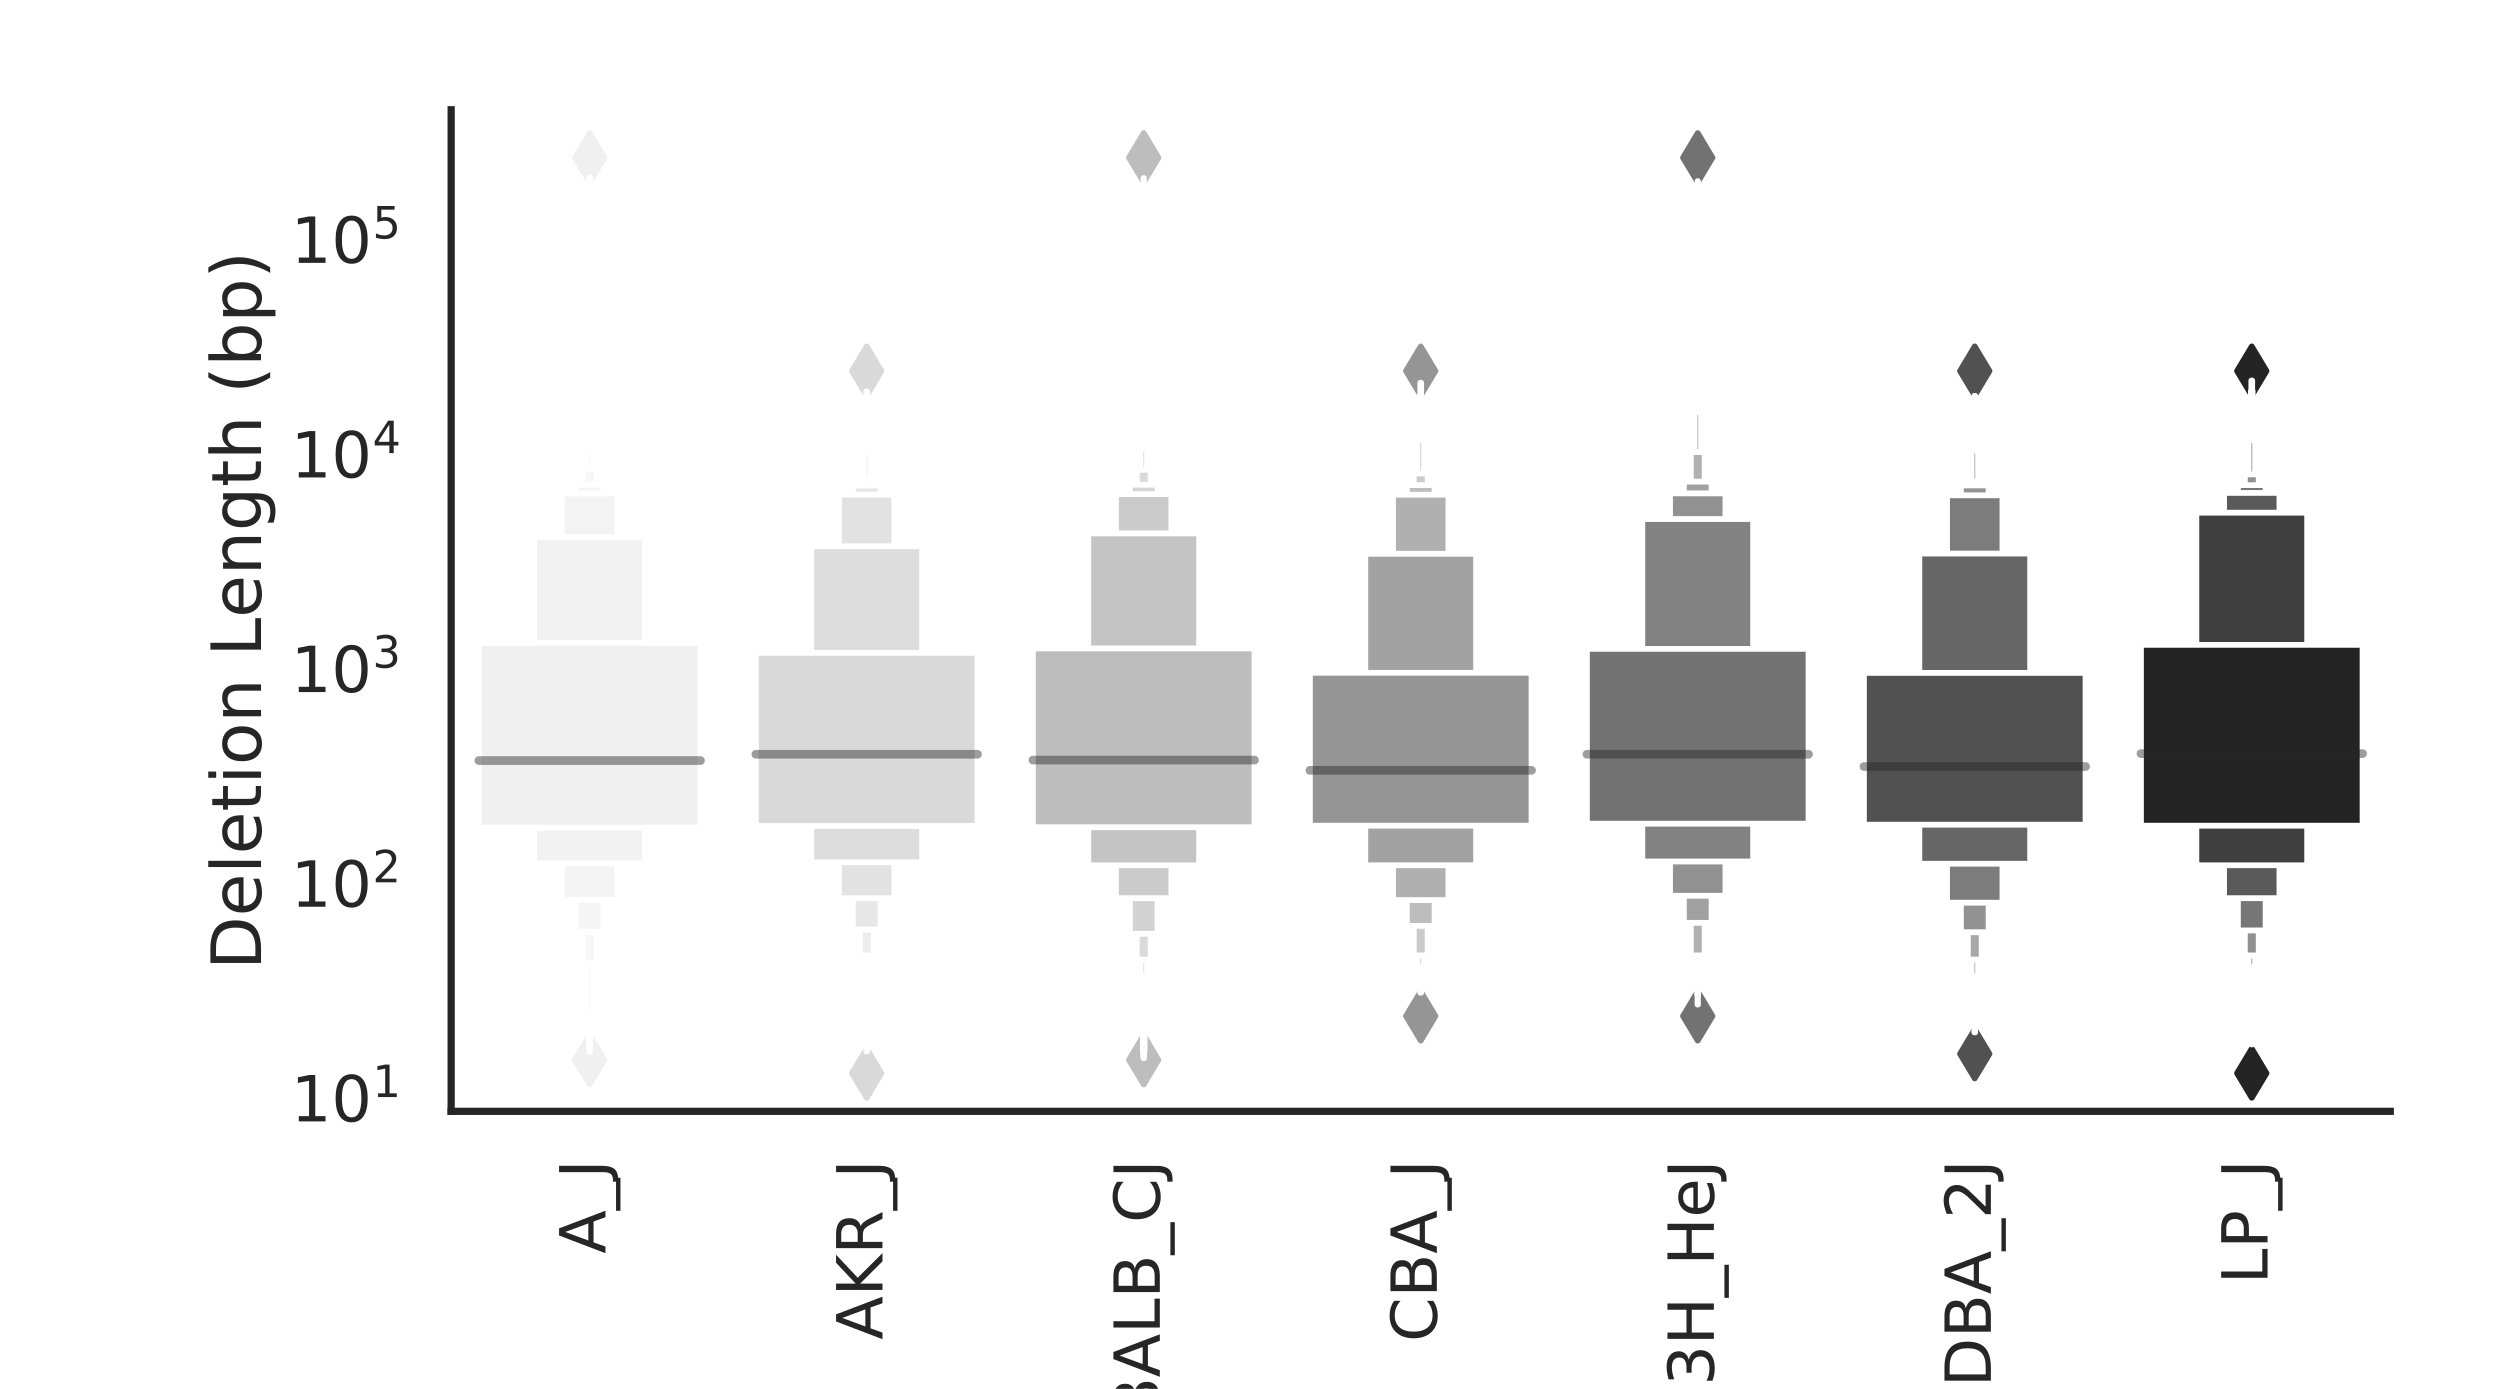 <?xml version="1.0" encoding="utf-8" standalone="no"?>
<!DOCTYPE svg PUBLIC "-//W3C//DTD SVG 1.1//EN"
  "http://www.w3.org/Graphics/SVG/1.1/DTD/svg11.dtd">
<!-- Created with matplotlib (https://matplotlib.org/) -->
<svg height="360pt" version="1.1" viewBox="0 0 648 360" width="648pt" xmlns="http://www.w3.org/2000/svg" xmlns:xlink="http://www.w3.org/1999/xlink">
 <defs>
  <style type="text/css">
*{stroke-linecap:butt;stroke-linejoin:round;}
  </style>
 </defs>
 <g id="figure_1">
  <g id="patch_1">
   <path d="M 0 360 
L 648 360 
L 648 0 
L 0 0 
z
" style="fill:#ffffff;"/>
  </g>
  <g id="axes_1">
   <g id="patch_2">
    <path d="M 116.94 288.06 
L 619.56 288.06 
L 619.56 28.44 
L 116.94 28.44 
z
" style="fill:#ffffff;"/>
   </g>
   <g id="matplotlib.axis_1">
    <g id="xtick_1">
     <g id="text_1">
      <!-- A_J -->
      <defs>
       <path d="M 34.188 63.188 
L 20.797 26.906 
L 47.609 26.906 
z
M 28.609 72.906 
L 39.797 72.906 
L 67.578 0 
L 57.328 0 
L 50.688 18.703 
L 17.828 18.703 
L 11.188 0 
L 0.781 0 
z
" id="DejaVuSans-65"/>
       <path d="M 50.984 -16.609 
L 50.984 -23.578 
L -0.984 -23.578 
L -0.984 -16.609 
z
" id="DejaVuSans-95"/>
       <path d="M 9.812 72.906 
L 19.672 72.906 
L 19.672 5.078 
Q 19.672 -8.109 14.672 -14.062 
Q 9.672 -20.016 -1.422 -20.016 
L -5.172 -20.016 
L -5.172 -11.719 
L -2.094 -11.719 
Q 4.438 -11.719 7.125 -8.047 
Q 9.812 -4.391 9.812 5.078 
z
" id="DejaVuSans-74"/>
      </defs>
      <g style="fill:#262626;" transform="translate(156.935 324.965)rotate(-90)scale(0.165 -0.165)">
       <use xlink:href="#DejaVuSans-65"/>
       <use x="68.408" xlink:href="#DejaVuSans-95"/>
       <use x="118.408" xlink:href="#DejaVuSans-74"/>
      </g>
     </g>
    </g>
    <g id="xtick_2">
     <g id="text_2">
      <!-- AKR_J -->
      <defs>
       <path d="M 9.812 72.906 
L 19.672 72.906 
L 19.672 42.094 
L 52.391 72.906 
L 65.094 72.906 
L 28.906 38.922 
L 67.672 0 
L 54.688 0 
L 19.672 35.109 
L 19.672 0 
L 9.812 0 
z
" id="DejaVuSans-75"/>
       <path d="M 44.391 34.188 
Q 47.562 33.109 50.562 29.594 
Q 53.562 26.078 56.594 19.922 
L 66.609 0 
L 56 0 
L 46.688 18.703 
Q 43.062 26.031 39.672 28.422 
Q 36.281 30.812 30.422 30.812 
L 19.672 30.812 
L 19.672 0 
L 9.812 0 
L 9.812 72.906 
L 32.078 72.906 
Q 44.578 72.906 50.734 67.672 
Q 56.891 62.453 56.891 51.906 
Q 56.891 45.016 53.688 40.469 
Q 50.484 35.938 44.391 34.188 
z
M 19.672 64.797 
L 19.672 38.922 
L 32.078 38.922 
Q 39.203 38.922 42.844 42.219 
Q 46.484 45.516 46.484 51.906 
Q 46.484 58.297 42.844 61.547 
Q 39.203 64.797 32.078 64.797 
z
" id="DejaVuSans-82"/>
      </defs>
      <g style="fill:#262626;" transform="translate(228.738 347.25)rotate(-90)scale(0.165 -0.165)">
       <use xlink:href="#DejaVuSans-65"/>
       <use x="68.408" xlink:href="#DejaVuSans-75"/>
       <use x="133.984" xlink:href="#DejaVuSans-82"/>
       <use x="203.467" xlink:href="#DejaVuSans-95"/>
       <use x="253.467" xlink:href="#DejaVuSans-74"/>
      </g>
     </g>
    </g>
    <g id="xtick_3">
     <g id="text_3">
      <!-- BALB_CJ -->
      <defs>
       <path d="M 19.672 34.812 
L 19.672 8.109 
L 35.5 8.109 
Q 43.453 8.109 47.281 11.406 
Q 51.125 14.703 51.125 21.484 
Q 51.125 28.328 47.281 31.562 
Q 43.453 34.812 35.5 34.812 
z
M 19.672 64.797 
L 19.672 42.828 
L 34.281 42.828 
Q 41.5 42.828 45.031 45.531 
Q 48.578 48.25 48.578 53.812 
Q 48.578 59.328 45.031 62.062 
Q 41.5 64.797 34.281 64.797 
z
M 9.812 72.906 
L 35.016 72.906 
Q 46.297 72.906 52.391 68.219 
Q 58.5 63.531 58.5 54.891 
Q 58.5 48.188 55.375 44.234 
Q 52.25 40.281 46.188 39.312 
Q 53.469 37.75 57.5 32.781 
Q 61.531 27.828 61.531 20.406 
Q 61.531 10.641 54.891 5.312 
Q 48.25 0 35.984 0 
L 9.812 0 
z
" id="DejaVuSans-66"/>
       <path d="M 9.812 72.906 
L 19.672 72.906 
L 19.672 8.297 
L 55.172 8.297 
L 55.172 0 
L 9.812 0 
z
" id="DejaVuSans-76"/>
       <path d="M 64.406 67.281 
L 64.406 56.891 
Q 59.422 61.531 53.781 63.812 
Q 48.141 66.109 41.797 66.109 
Q 29.297 66.109 22.656 58.469 
Q 16.016 50.828 16.016 36.375 
Q 16.016 21.969 22.656 14.328 
Q 29.297 6.688 41.797 6.688 
Q 48.141 6.688 53.781 8.984 
Q 59.422 11.281 64.406 15.922 
L 64.406 5.609 
Q 59.234 2.094 53.438 0.328 
Q 47.656 -1.422 41.219 -1.422 
Q 24.656 -1.422 15.125 8.703 
Q 5.609 18.844 5.609 36.375 
Q 5.609 53.953 15.125 64.078 
Q 24.656 74.219 41.219 74.219 
Q 47.75 74.219 53.531 72.484 
Q 59.328 70.75 64.406 67.281 
z
" id="DejaVuSans-67"/>
      </defs>
      <g style="fill:#262626;" transform="translate(300.625 368.321)rotate(-90)scale(0.165 -0.165)">
       <use xlink:href="#DejaVuSans-66"/>
       <use x="68.604" xlink:href="#DejaVuSans-65"/>
       <use x="137.012" xlink:href="#DejaVuSans-76"/>
       <use x="192.725" xlink:href="#DejaVuSans-66"/>
       <use x="261.328" xlink:href="#DejaVuSans-95"/>
       <use x="311.328" xlink:href="#DejaVuSans-67"/>
       <use x="381.152" xlink:href="#DejaVuSans-74"/>
      </g>
     </g>
    </g>
    <g id="xtick_4">
     <g id="text_4">
      <!-- CBA_J -->
      <g style="fill:#262626;" transform="translate(372.428 347.807)rotate(-90)scale(0.165 -0.165)">
       <use xlink:href="#DejaVuSans-67"/>
       <use x="69.824" xlink:href="#DejaVuSans-66"/>
       <use x="138.428" xlink:href="#DejaVuSans-65"/>
       <use x="206.836" xlink:href="#DejaVuSans-95"/>
       <use x="256.836" xlink:href="#DejaVuSans-74"/>
      </g>
     </g>
    </g>
    <g id="xtick_5">
     <g id="text_5">
      <!-- C3H_HeJ -->
      <defs>
       <path d="M 40.578 39.312 
Q 47.656 37.797 51.625 33 
Q 55.609 28.219 55.609 21.188 
Q 55.609 10.406 48.188 4.484 
Q 40.766 -1.422 27.094 -1.422 
Q 22.516 -1.422 17.656 -0.516 
Q 12.797 0.391 7.625 2.203 
L 7.625 11.719 
Q 11.719 9.328 16.594 8.109 
Q 21.484 6.891 26.812 6.891 
Q 36.078 6.891 40.938 10.547 
Q 45.797 14.203 45.797 21.188 
Q 45.797 27.641 41.281 31.266 
Q 36.766 34.906 28.719 34.906 
L 20.219 34.906 
L 20.219 43.016 
L 29.109 43.016 
Q 36.375 43.016 40.234 45.922 
Q 44.094 48.828 44.094 54.297 
Q 44.094 59.906 40.109 62.906 
Q 36.141 65.922 28.719 65.922 
Q 24.656 65.922 20.016 65.031 
Q 15.375 64.156 9.812 62.312 
L 9.812 71.094 
Q 15.438 72.656 20.344 73.438 
Q 25.25 74.219 29.594 74.219 
Q 40.828 74.219 47.359 69.109 
Q 53.906 64.016 53.906 55.328 
Q 53.906 49.266 50.438 45.094 
Q 46.969 40.922 40.578 39.312 
z
" id="DejaVuSans-51"/>
       <path d="M 9.812 72.906 
L 19.672 72.906 
L 19.672 43.016 
L 55.516 43.016 
L 55.516 72.906 
L 65.375 72.906 
L 65.375 0 
L 55.516 0 
L 55.516 34.719 
L 19.672 34.719 
L 19.672 0 
L 9.812 0 
z
" id="DejaVuSans-72"/>
       <path d="M 56.203 29.594 
L 56.203 25.203 
L 14.891 25.203 
Q 15.484 15.922 20.484 11.062 
Q 25.484 6.203 34.422 6.203 
Q 39.594 6.203 44.453 7.469 
Q 49.312 8.734 54.109 11.281 
L 54.109 2.781 
Q 49.266 0.734 44.188 -0.344 
Q 39.109 -1.422 33.891 -1.422 
Q 20.797 -1.422 13.156 6.188 
Q 5.516 13.812 5.516 26.812 
Q 5.516 40.234 12.766 48.109 
Q 20.016 56 32.328 56 
Q 43.359 56 49.781 48.891 
Q 56.203 41.797 56.203 29.594 
z
M 47.219 32.234 
Q 47.125 39.594 43.094 43.984 
Q 39.062 48.391 32.422 48.391 
Q 24.906 48.391 20.391 44.141 
Q 15.875 39.891 15.188 32.172 
z
" id="DejaVuSans-101"/>
      </defs>
      <g style="fill:#262626;" transform="translate(444.231 370.667)rotate(-90)scale(0.165 -0.165)">
       <use xlink:href="#DejaVuSans-67"/>
       <use x="69.824" xlink:href="#DejaVuSans-51"/>
       <use x="133.447" xlink:href="#DejaVuSans-72"/>
       <use x="208.643" xlink:href="#DejaVuSans-95"/>
       <use x="258.643" xlink:href="#DejaVuSans-72"/>
       <use x="333.838" xlink:href="#DejaVuSans-101"/>
       <use x="395.361" xlink:href="#DejaVuSans-74"/>
      </g>
     </g>
    </g>
    <g id="xtick_6">
     <g id="text_6">
      <!-- DBA_2J -->
      <defs>
       <path d="M 19.672 64.797 
L 19.672 8.109 
L 31.594 8.109 
Q 46.688 8.109 53.688 14.938 
Q 60.688 21.781 60.688 36.531 
Q 60.688 51.172 53.688 57.984 
Q 46.688 64.797 31.594 64.797 
z
M 9.812 72.906 
L 30.078 72.906 
Q 51.266 72.906 61.172 64.094 
Q 71.094 55.281 71.094 36.531 
Q 71.094 17.672 61.125 8.828 
Q 51.172 0 30.078 0 
L 9.812 0 
z
" id="DejaVuSans-68"/>
       <path d="M 19.188 8.297 
L 53.609 8.297 
L 53.609 0 
L 7.328 0 
L 7.328 8.297 
Q 12.938 14.109 22.625 23.891 
Q 32.328 33.688 34.812 36.531 
Q 39.547 41.844 41.422 45.531 
Q 43.312 49.219 43.312 52.781 
Q 43.312 58.594 39.234 62.25 
Q 35.156 65.922 28.609 65.922 
Q 23.969 65.922 18.812 64.312 
Q 13.672 62.703 7.812 59.422 
L 7.812 69.391 
Q 13.766 71.781 18.938 73 
Q 24.125 74.219 28.422 74.219 
Q 39.75 74.219 46.484 68.547 
Q 53.219 62.891 53.219 53.422 
Q 53.219 48.922 51.531 44.891 
Q 49.859 40.875 45.406 35.406 
Q 44.188 33.984 37.641 27.219 
Q 31.109 20.453 19.188 8.297 
z
" id="DejaVuSans-50"/>
      </defs>
      <g style="fill:#262626;" transform="translate(516.034 359.488)rotate(-90)scale(0.165 -0.165)">
       <use xlink:href="#DejaVuSans-68"/>
       <use x="77.002" xlink:href="#DejaVuSans-66"/>
       <use x="145.605" xlink:href="#DejaVuSans-65"/>
       <use x="214.014" xlink:href="#DejaVuSans-95"/>
       <use x="264.014" xlink:href="#DejaVuSans-50"/>
       <use x="327.637" xlink:href="#DejaVuSans-74"/>
      </g>
     </g>
    </g>
    <g id="xtick_7">
     <g id="text_7">
      <!-- LP_J -->
      <defs>
       <path d="M 19.672 64.797 
L 19.672 37.406 
L 32.078 37.406 
Q 38.969 37.406 42.719 40.969 
Q 46.484 44.531 46.484 51.125 
Q 46.484 57.672 42.719 61.234 
Q 38.969 64.797 32.078 64.797 
z
M 9.812 72.906 
L 32.078 72.906 
Q 44.344 72.906 50.609 67.359 
Q 56.891 61.812 56.891 51.125 
Q 56.891 40.328 50.609 34.812 
Q 44.344 29.297 32.078 29.297 
L 19.672 29.297 
L 19.672 0 
L 9.812 0 
z
" id="DejaVuSans-80"/>
      </defs>
      <g style="fill:#262626;" transform="translate(587.753 332.82)rotate(-90)scale(0.165 -0.165)">
       <use xlink:href="#DejaVuSans-76"/>
       <use x="55.713" xlink:href="#DejaVuSans-80"/>
       <use x="116.016" xlink:href="#DejaVuSans-95"/>
       <use x="166.016" xlink:href="#DejaVuSans-74"/>
      </g>
     </g>
    </g>
   </g>
   <g id="matplotlib.axis_2">
    <g id="ytick_1">
     <g id="text_8">
      <!-- $\mathdefault{10^{1}}$ -->
      <defs>
       <path d="M 12.406 8.297 
L 28.516 8.297 
L 28.516 63.922 
L 10.984 60.406 
L 10.984 69.391 
L 28.422 72.906 
L 38.281 72.906 
L 38.281 8.297 
L 54.391 8.297 
L 54.391 0 
L 12.406 0 
z
" id="DejaVuSans-49"/>
       <path d="M 31.781 66.406 
Q 24.172 66.406 20.328 58.906 
Q 16.5 51.422 16.5 36.375 
Q 16.5 21.391 20.328 13.891 
Q 24.172 6.391 31.781 6.391 
Q 39.453 6.391 43.281 13.891 
Q 47.125 21.391 47.125 36.375 
Q 47.125 51.422 43.281 58.906 
Q 39.453 66.406 31.781 66.406 
z
M 31.781 74.219 
Q 44.047 74.219 50.516 64.516 
Q 56.984 54.828 56.984 36.375 
Q 56.984 17.969 50.516 8.266 
Q 44.047 -1.422 31.781 -1.422 
Q 19.531 -1.422 13.062 8.266 
Q 6.594 17.969 6.594 36.375 
Q 6.594 54.828 13.062 64.516 
Q 19.531 74.219 31.781 74.219 
z
" id="DejaVuSans-48"/>
      </defs>
      <g style="fill:#262626;" transform="translate(75.4 290.787)scale(0.165 -0.165)">
       <use transform="translate(0 0.684)" xlink:href="#DejaVuSans-49"/>
       <use transform="translate(63.623 0.684)" xlink:href="#DejaVuSans-48"/>
       <use transform="translate(128.203 38.966)scale(0.7)" xlink:href="#DejaVuSans-49"/>
      </g>
     </g>
    </g>
    <g id="ytick_2">
     <g id="text_9">
      <!-- $\mathdefault{10^{2}}$ -->
      <g style="fill:#262626;" transform="translate(75.4 235.151)scale(0.165 -0.165)">
       <use transform="translate(0 0.766)" xlink:href="#DejaVuSans-49"/>
       <use transform="translate(63.623 0.766)" xlink:href="#DejaVuSans-48"/>
       <use transform="translate(128.203 39.047)scale(0.7)" xlink:href="#DejaVuSans-50"/>
      </g>
     </g>
    </g>
    <g id="ytick_3">
     <g id="text_10">
      <!-- $\mathdefault{10^{3}}$ -->
      <g style="fill:#262626;" transform="translate(75.4 179.515)scale(0.165 -0.165)">
       <use transform="translate(0 0.766)" xlink:href="#DejaVuSans-49"/>
       <use transform="translate(63.623 0.766)" xlink:href="#DejaVuSans-48"/>
       <use transform="translate(128.203 39.047)scale(0.7)" xlink:href="#DejaVuSans-51"/>
      </g>
     </g>
    </g>
    <g id="ytick_4">
     <g id="text_11">
      <!-- $\mathdefault{10^{4}}$ -->
      <defs>
       <path d="M 37.797 64.312 
L 12.891 25.391 
L 37.797 25.391 
z
M 35.203 72.906 
L 47.609 72.906 
L 47.609 25.391 
L 58.016 25.391 
L 58.016 17.188 
L 47.609 17.188 
L 47.609 0 
L 37.797 0 
L 37.797 17.188 
L 4.891 17.188 
L 4.891 26.703 
z
" id="DejaVuSans-52"/>
      </defs>
      <g style="fill:#262626;" transform="translate(75.4 123.879)scale(0.165 -0.165)">
       <use transform="translate(0 0.684)" xlink:href="#DejaVuSans-49"/>
       <use transform="translate(63.623 0.684)" xlink:href="#DejaVuSans-48"/>
       <use transform="translate(128.203 38.966)scale(0.7)" xlink:href="#DejaVuSans-52"/>
      </g>
     </g>
    </g>
    <g id="ytick_5">
     <g id="text_12">
      <!-- $\mathdefault{10^{5}}$ -->
      <defs>
       <path d="M 10.797 72.906 
L 49.516 72.906 
L 49.516 64.594 
L 19.828 64.594 
L 19.828 46.734 
Q 21.969 47.469 24.109 47.828 
Q 26.266 48.188 28.422 48.188 
Q 40.625 48.188 47.75 41.5 
Q 54.891 34.812 54.891 23.391 
Q 54.891 11.625 47.562 5.094 
Q 40.234 -1.422 26.906 -1.422 
Q 22.312 -1.422 17.547 -0.641 
Q 12.797 0.141 7.719 1.703 
L 7.719 11.625 
Q 12.109 9.234 16.797 8.062 
Q 21.484 6.891 26.703 6.891 
Q 35.156 6.891 40.078 11.328 
Q 45.016 15.766 45.016 23.391 
Q 45.016 31 40.078 35.438 
Q 35.156 39.891 26.703 39.891 
Q 22.75 39.891 18.812 39.016 
Q 14.891 38.141 10.797 36.281 
z
" id="DejaVuSans-53"/>
      </defs>
      <g style="fill:#262626;" transform="translate(75.4 68.243)scale(0.165 -0.165)">
       <use transform="translate(0 0.684)" xlink:href="#DejaVuSans-49"/>
       <use transform="translate(63.623 0.684)" xlink:href="#DejaVuSans-48"/>
       <use transform="translate(128.203 38.966)scale(0.7)" xlink:href="#DejaVuSans-53"/>
      </g>
     </g>
    </g>
    <g id="ytick_6"/>
    <g id="ytick_7"/>
    <g id="ytick_8"/>
    <g id="ytick_9"/>
    <g id="ytick_10"/>
    <g id="ytick_11"/>
    <g id="ytick_12"/>
    <g id="ytick_13"/>
    <g id="ytick_14"/>
    <g id="ytick_15"/>
    <g id="ytick_16"/>
    <g id="ytick_17"/>
    <g id="ytick_18"/>
    <g id="ytick_19"/>
    <g id="ytick_20"/>
    <g id="ytick_21"/>
    <g id="ytick_22"/>
    <g id="ytick_23"/>
    <g id="ytick_24"/>
    <g id="ytick_25"/>
    <g id="ytick_26"/>
    <g id="ytick_27"/>
    <g id="ytick_28"/>
    <g id="ytick_29"/>
    <g id="ytick_30"/>
    <g id="ytick_31"/>
    <g id="ytick_32"/>
    <g id="ytick_33"/>
    <g id="ytick_34"/>
    <g id="ytick_35"/>
    <g id="ytick_36"/>
    <g id="ytick_37"/>
    <g id="ytick_38"/>
    <g id="ytick_39"/>
    <g id="ytick_40"/>
    <g id="ytick_41"/>
    <g id="text_13">
     <!-- Deletion Length (bp) -->
     <defs>
      <path d="M 9.422 75.984 
L 18.406 75.984 
L 18.406 0 
L 9.422 0 
z
" id="DejaVuSans-108"/>
      <path d="M 18.312 70.219 
L 18.312 54.688 
L 36.812 54.688 
L 36.812 47.703 
L 18.312 47.703 
L 18.312 18.016 
Q 18.312 11.328 20.141 9.422 
Q 21.969 7.516 27.594 7.516 
L 36.812 7.516 
L 36.812 0 
L 27.594 0 
Q 17.188 0 13.234 3.875 
Q 9.281 7.766 9.281 18.016 
L 9.281 47.703 
L 2.688 47.703 
L 2.688 54.688 
L 9.281 54.688 
L 9.281 70.219 
z
" id="DejaVuSans-116"/>
      <path d="M 9.422 54.688 
L 18.406 54.688 
L 18.406 0 
L 9.422 0 
z
M 9.422 75.984 
L 18.406 75.984 
L 18.406 64.594 
L 9.422 64.594 
z
" id="DejaVuSans-105"/>
      <path d="M 30.609 48.391 
Q 23.391 48.391 19.188 42.75 
Q 14.984 37.109 14.984 27.297 
Q 14.984 17.484 19.156 11.844 
Q 23.344 6.203 30.609 6.203 
Q 37.797 6.203 41.984 11.859 
Q 46.188 17.531 46.188 27.297 
Q 46.188 37.016 41.984 42.703 
Q 37.797 48.391 30.609 48.391 
z
M 30.609 56 
Q 42.328 56 49.016 48.375 
Q 55.719 40.766 55.719 27.297 
Q 55.719 13.875 49.016 6.219 
Q 42.328 -1.422 30.609 -1.422 
Q 18.844 -1.422 12.172 6.219 
Q 5.516 13.875 5.516 27.297 
Q 5.516 40.766 12.172 48.375 
Q 18.844 56 30.609 56 
z
" id="DejaVuSans-111"/>
      <path d="M 54.891 33.016 
L 54.891 0 
L 45.906 0 
L 45.906 32.719 
Q 45.906 40.484 42.875 44.328 
Q 39.844 48.188 33.797 48.188 
Q 26.516 48.188 22.312 43.547 
Q 18.109 38.922 18.109 30.906 
L 18.109 0 
L 9.078 0 
L 9.078 54.688 
L 18.109 54.688 
L 18.109 46.188 
Q 21.344 51.125 25.703 53.562 
Q 30.078 56 35.797 56 
Q 45.219 56 50.047 50.172 
Q 54.891 44.344 54.891 33.016 
z
" id="DejaVuSans-110"/>
      <path id="DejaVuSans-32"/>
      <path d="M 45.406 27.984 
Q 45.406 37.75 41.375 43.109 
Q 37.359 48.484 30.078 48.484 
Q 22.859 48.484 18.828 43.109 
Q 14.797 37.75 14.797 27.984 
Q 14.797 18.266 18.828 12.891 
Q 22.859 7.516 30.078 7.516 
Q 37.359 7.516 41.375 12.891 
Q 45.406 18.266 45.406 27.984 
z
M 54.391 6.781 
Q 54.391 -7.172 48.188 -13.984 
Q 42 -20.797 29.203 -20.797 
Q 24.469 -20.797 20.266 -20.094 
Q 16.062 -19.391 12.109 -17.922 
L 12.109 -9.188 
Q 16.062 -11.328 19.922 -12.344 
Q 23.781 -13.375 27.781 -13.375 
Q 36.625 -13.375 41.016 -8.766 
Q 45.406 -4.156 45.406 5.172 
L 45.406 9.625 
Q 42.625 4.781 38.281 2.391 
Q 33.938 0 27.875 0 
Q 17.828 0 11.672 7.656 
Q 5.516 15.328 5.516 27.984 
Q 5.516 40.672 11.672 48.328 
Q 17.828 56 27.875 56 
Q 33.938 56 38.281 53.609 
Q 42.625 51.219 45.406 46.391 
L 45.406 54.688 
L 54.391 54.688 
z
" id="DejaVuSans-103"/>
      <path d="M 54.891 33.016 
L 54.891 0 
L 45.906 0 
L 45.906 32.719 
Q 45.906 40.484 42.875 44.328 
Q 39.844 48.188 33.797 48.188 
Q 26.516 48.188 22.312 43.547 
Q 18.109 38.922 18.109 30.906 
L 18.109 0 
L 9.078 0 
L 9.078 75.984 
L 18.109 75.984 
L 18.109 46.188 
Q 21.344 51.125 25.703 53.562 
Q 30.078 56 35.797 56 
Q 45.219 56 50.047 50.172 
Q 54.891 44.344 54.891 33.016 
z
" id="DejaVuSans-104"/>
      <path d="M 31 75.875 
Q 24.469 64.656 21.281 53.656 
Q 18.109 42.672 18.109 31.391 
Q 18.109 20.125 21.312 9.062 
Q 24.516 -2 31 -13.188 
L 23.188 -13.188 
Q 15.875 -1.703 12.234 9.375 
Q 8.594 20.453 8.594 31.391 
Q 8.594 42.281 12.203 53.312 
Q 15.828 64.359 23.188 75.875 
z
" id="DejaVuSans-40"/>
      <path d="M 48.688 27.297 
Q 48.688 37.203 44.609 42.844 
Q 40.531 48.484 33.406 48.484 
Q 26.266 48.484 22.188 42.844 
Q 18.109 37.203 18.109 27.297 
Q 18.109 17.391 22.188 11.75 
Q 26.266 6.109 33.406 6.109 
Q 40.531 6.109 44.609 11.75 
Q 48.688 17.391 48.688 27.297 
z
M 18.109 46.391 
Q 20.953 51.266 25.266 53.625 
Q 29.594 56 35.594 56 
Q 45.562 56 51.781 48.094 
Q 58.016 40.188 58.016 27.297 
Q 58.016 14.406 51.781 6.484 
Q 45.562 -1.422 35.594 -1.422 
Q 29.594 -1.422 25.266 0.953 
Q 20.953 3.328 18.109 8.203 
L 18.109 0 
L 9.078 0 
L 9.078 75.984 
L 18.109 75.984 
z
" id="DejaVuSans-98"/>
      <path d="M 18.109 8.203 
L 18.109 -20.797 
L 9.078 -20.797 
L 9.078 54.688 
L 18.109 54.688 
L 18.109 46.391 
Q 20.953 51.266 25.266 53.625 
Q 29.594 56 35.594 56 
Q 45.562 56 51.781 48.094 
Q 58.016 40.188 58.016 27.297 
Q 58.016 14.406 51.781 6.484 
Q 45.562 -1.422 35.594 -1.422 
Q 29.594 -1.422 25.266 0.953 
Q 20.953 3.328 18.109 8.203 
z
M 48.688 27.297 
Q 48.688 37.203 44.609 42.844 
Q 40.531 48.484 33.406 48.484 
Q 26.266 48.484 22.188 42.844 
Q 18.109 37.203 18.109 27.297 
Q 18.109 17.391 22.188 11.75 
Q 26.266 6.109 33.406 6.109 
Q 40.531 6.109 44.609 11.75 
Q 48.688 17.391 48.688 27.297 
z
" id="DejaVuSans-112"/>
      <path d="M 8.016 75.875 
L 15.828 75.875 
Q 23.141 64.359 26.781 53.312 
Q 30.422 42.281 30.422 31.391 
Q 30.422 20.453 26.781 9.375 
Q 23.141 -1.703 15.828 -13.188 
L 8.016 -13.188 
Q 14.5 -2 17.703 9.062 
Q 20.906 20.125 20.906 31.391 
Q 20.906 42.672 17.703 53.656 
Q 14.5 64.656 8.016 75.875 
z
" id="DejaVuSans-41"/>
     </defs>
     <g style="fill:#262626;" transform="translate(67.657 251.366)rotate(-90)scale(0.18 -0.18)">
      <use xlink:href="#DejaVuSans-68"/>
      <use x="77.002" xlink:href="#DejaVuSans-101"/>
      <use x="138.525" xlink:href="#DejaVuSans-108"/>
      <use x="166.309" xlink:href="#DejaVuSans-101"/>
      <use x="227.832" xlink:href="#DejaVuSans-116"/>
      <use x="267.041" xlink:href="#DejaVuSans-105"/>
      <use x="294.824" xlink:href="#DejaVuSans-111"/>
      <use x="356.006" xlink:href="#DejaVuSans-110"/>
      <use x="419.385" xlink:href="#DejaVuSans-32"/>
      <use x="451.172" xlink:href="#DejaVuSans-76"/>
      <use x="506.869" xlink:href="#DejaVuSans-101"/>
      <use x="568.393" xlink:href="#DejaVuSans-110"/>
      <use x="631.771" xlink:href="#DejaVuSans-103"/>
      <use x="695.248" xlink:href="#DejaVuSans-116"/>
      <use x="734.457" xlink:href="#DejaVuSans-104"/>
      <use x="797.836" xlink:href="#DejaVuSans-32"/>
      <use x="829.623" xlink:href="#DejaVuSans-40"/>
      <use x="868.637" xlink:href="#DejaVuSans-98"/>
      <use x="932.113" xlink:href="#DejaVuSans-112"/>
      <use x="995.59" xlink:href="#DejaVuSans-41"/>
     </g>
    </g>
   </g>
   <g id="PathCollection_1">
    <defs>
     <path d="M -0 6.364 
L 3.818 0 
L 0 -6.364 
L -3.818 -0 
z
" id="mae3f60f14e" style="stroke:#f0f0f0;stroke-width:1.5;"/>
    </defs>
    <g clip-path="url(#p0312265e2e)">
     <use style="fill:#f0f0f0;stroke:#f0f0f0;stroke-width:1.5;" x="152.841" xlink:href="#mae3f60f14e" y="274.722"/>
     <use style="fill:#f0f0f0;stroke:#f0f0f0;stroke-width:1.5;" x="152.841" xlink:href="#mae3f60f14e" y="40.864"/>
    </g>
   </g>
   <g id="PatchCollection_1">
    <path clip-path="url(#p0312265e2e)" d="M 152.785 272.715 
L 152.898 272.715 
L 152.898 46.026 
L 152.785 46.026 
z
" style="fill:#ffffff;stroke:#ffffff;stroke-width:1.5;"/>
    <path clip-path="url(#p0312265e2e)" d="M 152.729 270.863 
L 152.954 270.863 
L 152.954 52.599 
L 152.729 52.599 
z
" style="fill:#fdfdfd;stroke:#ffffff;stroke-width:1.5;"/>
    <path clip-path="url(#p0312265e2e)" d="M 152.617 267.723 
L 153.066 267.723 
L 153.066 74.17 
L 152.617 74.17 
z
" style="fill:#fcfcfc;stroke:#ffffff;stroke-width:1.5;"/>
    <path clip-path="url(#p0312265e2e)" d="M 152.393 266.413 
L 153.29 266.413 
L 153.29 106.593 
L 152.393 106.593 
z
" style="fill:#fafafa;stroke:#ffffff;stroke-width:1.5;"/>
    <path clip-path="url(#p0312265e2e)" d="M 151.944 262.591 
L 153.739 262.591 
L 153.739 116.178 
L 151.944 116.178 
z
" style="fill:#f8f8f8;stroke:#ffffff;stroke-width:1.5;"/>
    <path clip-path="url(#p0312265e2e)" d="M 151.046 249.664 
L 154.637 249.664 
L 154.637 121.544 
L 151.046 121.544 
z
" style="fill:#f7f7f7;stroke:#ffffff;stroke-width:1.5;"/>
    <path clip-path="url(#p0312265e2e)" d="M 149.251 241.529 
L 156.432 241.529 
L 156.432 125.62 
L 149.251 125.62 
z
" style="fill:#f5f5f5;stroke:#ffffff;stroke-width:1.5;"/>
    <path clip-path="url(#p0312265e2e)" d="M 145.661 233.24 
L 160.022 233.24 
L 160.022 127.911 
L 145.661 127.911 
z
" style="fill:#f3f3f3;stroke:#ffffff;stroke-width:1.5;"/>
    <path clip-path="url(#p0312265e2e)" d="M 138.481 223.783 
L 167.202 223.783 
L 167.202 139.201 
L 138.481 139.201 
z
" style="fill:#f2f2f2;stroke:#ffffff;stroke-width:1.5;"/>
    <path clip-path="url(#p0312265e2e)" d="M 124.12 214.546 
L 181.563 214.546 
L 181.563 166.648 
L 124.12 166.648 
z
" style="fill:#f0f0f0;stroke:#ffffff;stroke-width:1.5;"/>
   </g>
   <g id="PathCollection_2">
    <defs>
     <path d="M -0 6.364 
L 3.818 0 
L 0 -6.364 
L -3.818 -0 
z
" id="mbcc00384a6" style="stroke:#d9d9d9;stroke-width:1.5;"/>
    </defs>
    <g clip-path="url(#p0312265e2e)">
     <use style="fill:#d9d9d9;stroke:#d9d9d9;stroke-width:1.5;" x="224.644" xlink:href="#mbcc00384a6" y="278.179"/>
     <use style="fill:#d9d9d9;stroke:#d9d9d9;stroke-width:1.5;" x="224.644" xlink:href="#mbcc00384a6" y="96.156"/>
    </g>
   </g>
   <g id="PatchCollection_2">
    <path clip-path="url(#p0312265e2e)" d="M 224.532 272.509 
L 224.756 272.509 
L 224.756 101.481 
L 224.532 101.481 
z
" style="fill:#ffffff;stroke:#ffffff;stroke-width:1.5;"/>
    <path clip-path="url(#p0312265e2e)" d="M 224.42 267.92 
L 224.869 267.92 
L 224.869 108.322 
L 224.42 108.322 
z
" style="fill:#fafafa;stroke:#ffffff;stroke-width:1.5;"/>
    <path clip-path="url(#p0312265e2e)" d="M 224.196 263.507 
L 225.093 263.507 
L 225.093 111.694 
L 224.196 111.694 
z
" style="fill:#f5f5f5;stroke:#ffffff;stroke-width:1.5;"/>
    <path clip-path="url(#p0312265e2e)" d="M 223.747 249.553 
L 225.542 249.553 
L 225.542 116.877 
L 223.747 116.877 
z
" style="fill:#f1f1f1;stroke:#ffffff;stroke-width:1.5;"/>
    <path clip-path="url(#p0312265e2e)" d="M 222.849 247.645 
L 226.439 247.645 
L 226.439 124.251 
L 222.849 124.251 
z
" style="fill:#ececec;stroke:#ffffff;stroke-width:1.5;"/>
    <path clip-path="url(#p0312265e2e)" d="M 221.054 240.938 
L 228.234 240.938 
L 228.234 125.824 
L 221.054 125.824 
z
" style="fill:#e7e7e7;stroke:#ffffff;stroke-width:1.5;"/>
    <path clip-path="url(#p0312265e2e)" d="M 217.464 232.81 
L 231.825 232.81 
L 231.825 128.228 
L 217.464 128.228 
z
" style="fill:#e2e2e2;stroke:#ffffff;stroke-width:1.5;"/>
    <path clip-path="url(#p0312265e2e)" d="M 210.284 223.515 
L 239.005 223.515 
L 239.005 141.593 
L 210.284 141.593 
z
" style="fill:#dddddd;stroke:#ffffff;stroke-width:1.5;"/>
    <path clip-path="url(#p0312265e2e)" d="M 195.923 214.084 
L 253.365 214.084 
L 253.365 169.227 
L 195.923 169.227 
z
" style="fill:#d9d9d9;stroke:#ffffff;stroke-width:1.5;"/>
   </g>
   <g id="PathCollection_3">
    <defs>
     <path d="M -0 6.364 
L 3.818 0 
L 0 -6.364 
L -3.818 -0 
z
" id="mab53ce8c08" style="stroke:#bdbdbd;stroke-width:1.5;"/>
    </defs>
    <g clip-path="url(#p0312265e2e)">
     <use style="fill:#bdbdbd;stroke:#bdbdbd;stroke-width:1.5;" x="296.447" xlink:href="#mab53ce8c08" y="274.722"/>
     <use style="fill:#bdbdbd;stroke:#bdbdbd;stroke-width:1.5;" x="296.447" xlink:href="#mab53ce8c08" y="40.864"/>
    </g>
   </g>
   <g id="PatchCollection_3">
    <path clip-path="url(#p0312265e2e)" d="M 296.391 274.298 
L 296.503 274.298 
L 296.503 46.156 
L 296.391 46.156 
z
" style="fill:#ffffff;stroke:#ffffff;stroke-width:1.5;"/>
    <path clip-path="url(#p0312265e2e)" d="M 296.335 273.881 
L 296.559 273.881 
L 296.559 52.942 
L 296.335 52.942 
z
" style="fill:#f8f8f8;stroke:#ffffff;stroke-width:1.5;"/>
    <path clip-path="url(#p0312265e2e)" d="M 296.223 272.51 
L 296.672 272.51 
L 296.672 74.608 
L 296.223 74.608 
z
" style="fill:#f0f0f0;stroke:#ffffff;stroke-width:1.5;"/>
    <path clip-path="url(#p0312265e2e)" d="M 295.998 264.263 
L 296.896 264.263 
L 296.896 106.692 
L 295.998 106.692 
z
" style="fill:#e9e9e9;stroke:#ffffff;stroke-width:1.5;"/>
    <path clip-path="url(#p0312265e2e)" d="M 295.55 253.07 
L 297.345 253.07 
L 297.345 116.262 
L 295.55 116.262 
z
" style="fill:#e2e2e2;stroke:#ffffff;stroke-width:1.5;"/>
    <path clip-path="url(#p0312265e2e)" d="M 294.652 248.72 
L 298.242 248.72 
L 298.242 121.782 
L 294.652 121.782 
z
" style="fill:#dadada;stroke:#ffffff;stroke-width:1.5;"/>
    <path clip-path="url(#p0312265e2e)" d="M 292.857 242.045 
L 300.037 242.045 
L 300.037 125.656 
L 292.857 125.656 
z
" style="fill:#d3d3d3;stroke:#ffffff;stroke-width:1.5;"/>
    <path clip-path="url(#p0312265e2e)" d="M 289.267 232.81 
L 303.627 232.81 
L 303.627 128.072 
L 289.267 128.072 
z
" style="fill:#cbcbcb;stroke:#ffffff;stroke-width:1.5;"/>
    <path clip-path="url(#p0312265e2e)" d="M 282.087 224.277 
L 310.808 224.277 
L 310.808 138.246 
L 282.087 138.246 
z
" style="fill:#c4c4c4;stroke:#ffffff;stroke-width:1.5;"/>
    <path clip-path="url(#p0312265e2e)" d="M 267.726 214.413 
L 325.168 214.413 
L 325.168 168.069 
L 267.726 168.069 
z
" style="fill:#bdbdbd;stroke:#ffffff;stroke-width:1.5;"/>
   </g>
   <g id="PathCollection_4">
    <defs>
     <path d="M -0 6.364 
L 3.818 0 
L 0 -6.364 
L -3.818 -0 
z
" id="mb51620ac5c" style="stroke:#959595;stroke-width:1.5;"/>
    </defs>
    <g clip-path="url(#p0312265e2e)">
     <use style="fill:#959595;stroke:#959595;stroke-width:1.5;" x="368.25" xlink:href="#mb51620ac5c" y="263.365"/>
     <use style="fill:#959595;stroke:#959595;stroke-width:1.5;" x="368.25" xlink:href="#mb51620ac5c" y="96.156"/>
    </g>
   </g>
   <g id="PatchCollection_4">
    <path clip-path="url(#p0312265e2e)" d="M 368.138 257.294 
L 368.362 257.294 
L 368.362 99.214 
L 368.138 99.214 
z
" style="fill:#ffffff;stroke:#ffffff;stroke-width:1.5;"/>
    <path clip-path="url(#p0312265e2e)" d="M 368.026 253.568 
L 368.474 253.568 
L 368.474 102.619 
L 368.026 102.619 
z
" style="fill:#f2f2f2;stroke:#ffffff;stroke-width:1.5;"/>
    <path clip-path="url(#p0312265e2e)" d="M 367.801 253.378 
L 368.699 253.378 
L 368.699 108.38 
L 367.801 108.38 
z
" style="fill:#e5e5e5;stroke:#ffffff;stroke-width:1.5;"/>
    <path clip-path="url(#p0312265e2e)" d="M 367.352 250.597 
L 369.148 250.597 
L 369.148 113.946 
L 367.352 113.946 
z
" style="fill:#d7d7d7;stroke:#ffffff;stroke-width:1.5;"/>
    <path clip-path="url(#p0312265e2e)" d="M 366.455 247.645 
L 370.045 247.645 
L 370.045 122.739 
L 366.455 122.739 
z
" style="fill:#cacaca;stroke:#ffffff;stroke-width:1.5;"/>
    <path clip-path="url(#p0312265e2e)" d="M 364.66 239.999 
L 371.84 239.999 
L 371.84 125.74 
L 364.66 125.74 
z
" style="fill:#bdbdbd;stroke:#ffffff;stroke-width:1.5;"/>
    <path clip-path="url(#p0312265e2e)" d="M 361.07 233.312 
L 375.43 233.312 
L 375.43 128.235 
L 361.07 128.235 
z
" style="fill:#b0b0b0;stroke:#ffffff;stroke-width:1.5;"/>
    <path clip-path="url(#p0312265e2e)" d="M 353.889 224.277 
L 382.611 224.277 
L 382.611 143.536 
L 353.889 143.536 
z
" style="fill:#a2a2a2;stroke:#ffffff;stroke-width:1.5;"/>
    <path clip-path="url(#p0312265e2e)" d="M 339.529 214.018 
L 396.971 214.018 
L 396.971 174.391 
L 339.529 174.391 
z
" style="fill:#959595;stroke:#ffffff;stroke-width:1.5;"/>
   </g>
   <g id="PathCollection_5">
    <defs>
     <path d="M -0 6.364 
L 3.818 0 
L 0 -6.364 
L -3.818 -0 
z
" id="m3d2a875478" style="stroke:#727272;stroke-width:1.5;"/>
    </defs>
    <g clip-path="url(#p0312265e2e)">
     <use style="fill:#727272;stroke:#727272;stroke-width:1.5;" x="440.053" xlink:href="#m3d2a875478" y="263.365"/>
     <use style="fill:#727272;stroke:#727272;stroke-width:1.5;" x="440.053" xlink:href="#m3d2a875478" y="40.864"/>
    </g>
   </g>
   <g id="PatchCollection_5">
    <path clip-path="url(#p0312265e2e)" d="M 439.997 260.383 
L 440.109 260.383 
L 440.109 46.957 
L 439.997 46.957 
z
" style="fill:#ffffff;stroke:#ffffff;stroke-width:1.5;"/>
    <path clip-path="url(#p0312265e2e)" d="M 439.941 257.729 
L 440.165 257.729 
L 440.165 55.125 
L 439.941 55.125 
z
" style="fill:#f0f0f0;stroke:#ffffff;stroke-width:1.5;"/>
    <path clip-path="url(#p0312265e2e)" d="M 439.828 253.466 
L 440.277 253.466 
L 440.277 86.868 
L 439.828 86.868 
z
" style="fill:#e0e0e0;stroke:#ffffff;stroke-width:1.5;"/>
    <path clip-path="url(#p0312265e2e)" d="M 439.604 251.446 
L 440.502 251.446 
L 440.502 96.672 
L 439.604 96.672 
z
" style="fill:#d0d0d0;stroke:#ffffff;stroke-width:1.5;"/>
    <path clip-path="url(#p0312265e2e)" d="M 439.155 249.275 
L 440.95 249.275 
L 440.95 106.796 
L 439.155 106.796 
z
" style="fill:#c1c1c1;stroke:#ffffff;stroke-width:1.5;"/>
    <path clip-path="url(#p0312265e2e)" d="M 438.258 247.645 
L 441.848 247.645 
L 441.848 117.167 
L 438.258 117.167 
z
" style="fill:#b1b1b1;stroke:#ffffff;stroke-width:1.5;"/>
    <path clip-path="url(#p0312265e2e)" d="M 436.463 239.199 
L 443.643 239.199 
L 443.643 124.843 
L 436.463 124.843 
z
" style="fill:#a1a1a1;stroke:#ffffff;stroke-width:1.5;"/>
    <path clip-path="url(#p0312265e2e)" d="M 432.873 232.178 
L 447.233 232.178 
L 447.233 127.882 
L 432.873 127.882 
z
" style="fill:#919191;stroke:#ffffff;stroke-width:1.5;"/>
    <path clip-path="url(#p0312265e2e)" d="M 425.692 223.298 
L 454.413 223.298 
L 454.413 134.535 
L 425.692 134.535 
z
" style="fill:#828282;stroke:#ffffff;stroke-width:1.5;"/>
    <path clip-path="url(#p0312265e2e)" d="M 411.332 213.501 
L 468.774 213.501 
L 468.774 168.186 
L 411.332 168.186 
z
" style="fill:#727272;stroke:#ffffff;stroke-width:1.5;"/>
   </g>
   <g id="PathCollection_6">
    <defs>
     <path d="M -0 6.364 
L 3.818 0 
L 0 -6.364 
L -3.818 -0 
z
" id="m20a1a471ed" style="stroke:#515151;stroke-width:1.5;"/>
    </defs>
    <g clip-path="url(#p0312265e2e)">
     <use style="fill:#515151;stroke:#515151;stroke-width:1.5;" x="511.856" xlink:href="#m20a1a471ed" y="273.162"/>
     <use style="fill:#515151;stroke:#515151;stroke-width:1.5;" x="511.856" xlink:href="#m20a1a471ed" y="96.156"/>
    </g>
   </g>
   <g id="PatchCollection_6">
    <path clip-path="url(#p0312265e2e)" d="M 511.744 267.583 
L 511.968 267.583 
L 511.968 102.61 
L 511.744 102.61 
z
" style="fill:#ffffff;stroke:#ffffff;stroke-width:1.5;"/>
    <path clip-path="url(#p0312265e2e)" d="M 511.631 264.197 
L 512.08 264.197 
L 512.08 108.349 
L 511.631 108.349 
z
" style="fill:#e9e9e9;stroke:#ffffff;stroke-width:1.5;"/>
    <path clip-path="url(#p0312265e2e)" d="M 511.407 261.548 
L 512.304 261.548 
L 512.304 109.624 
L 511.407 109.624 
z
" style="fill:#d3d3d3;stroke:#ffffff;stroke-width:1.5;"/>
    <path clip-path="url(#p0312265e2e)" d="M 510.958 253.07 
L 512.753 253.07 
L 512.753 116.712 
L 510.958 116.712 
z
" style="fill:#bdbdbd;stroke:#ffffff;stroke-width:1.5;"/>
    <path clip-path="url(#p0312265e2e)" d="M 510.061 248.72 
L 513.651 248.72 
L 513.651 124.806 
L 510.061 124.806 
z
" style="fill:#a8a8a8;stroke:#ffffff;stroke-width:1.5;"/>
    <path clip-path="url(#p0312265e2e)" d="M 508.266 241.632 
L 515.446 241.632 
L 515.446 125.828 
L 508.266 125.828 
z
" style="fill:#929292;stroke:#ffffff;stroke-width:1.5;"/>
    <path clip-path="url(#p0312265e2e)" d="M 504.675 233.974 
L 519.036 233.974 
L 519.036 128.379 
L 504.675 128.379 
z
" style="fill:#7c7c7c;stroke:#ffffff;stroke-width:1.5;"/>
    <path clip-path="url(#p0312265e2e)" d="M 497.495 223.881 
L 526.216 223.881 
L 526.216 143.486 
L 497.495 143.486 
z
" style="fill:#666666;stroke:#ffffff;stroke-width:1.5;"/>
    <path clip-path="url(#p0312265e2e)" d="M 483.135 213.758 
L 540.577 213.758 
L 540.577 174.41 
L 483.135 174.41 
z
" style="fill:#515151;stroke:#ffffff;stroke-width:1.5;"/>
   </g>
   <g id="PathCollection_7">
    <defs>
     <path d="M -0 6.364 
L 3.818 0 
L 0 -6.364 
L -3.818 -0 
z
" id="m79bc1609fe" style="stroke:#242424;stroke-width:1.5;"/>
    </defs>
    <g clip-path="url(#p0312265e2e)">
     <use style="fill:#242424;stroke:#242424;stroke-width:1.5;" x="583.659" xlink:href="#m79bc1609fe" y="278.179"/>
     <use style="fill:#242424;stroke:#242424;stroke-width:1.5;" x="583.659" xlink:href="#m79bc1609fe" y="96.156"/>
    </g>
   </g>
   <g id="PatchCollection_7">
    <path clip-path="url(#p0312265e2e)" d="M 583.546 270.713 
L 583.771 270.713 
L 583.771 98.646 
L 583.546 98.646 
z
" style="fill:#ffffff;stroke:#ffffff;stroke-width:1.5;"/>
    <path clip-path="url(#p0312265e2e)" d="M 583.434 265.017 
L 583.883 265.017 
L 583.883 101.423 
L 583.434 101.423 
z
" style="fill:#e4e4e4;stroke:#ffffff;stroke-width:1.5;"/>
    <path clip-path="url(#p0312265e2e)" d="M 583.21 263.484 
L 584.107 263.484 
L 584.107 107.432 
L 583.21 107.432 
z
" style="fill:#c8c8c8;stroke:#ffffff;stroke-width:1.5;"/>
    <path clip-path="url(#p0312265e2e)" d="M 582.761 250.666 
L 584.556 250.666 
L 584.556 114.081 
L 582.761 114.081 
z
" style="fill:#adadad;stroke:#ffffff;stroke-width:1.5;"/>
    <path clip-path="url(#p0312265e2e)" d="M 581.864 247.645 
L 585.454 247.645 
L 585.454 122.959 
L 581.864 122.959 
z
" style="fill:#919191;stroke:#ffffff;stroke-width:1.5;"/>
    <path clip-path="url(#p0312265e2e)" d="M 580.068 241.175 
L 587.249 241.175 
L 587.249 125.745 
L 580.068 125.745 
z
" style="fill:#767676;stroke:#ffffff;stroke-width:1.5;"/>
    <path clip-path="url(#p0312265e2e)" d="M 576.478 232.81 
L 590.839 232.81 
L 590.839 127.768 
L 576.478 127.768 
z
" style="fill:#5a5a5a;stroke:#ffffff;stroke-width:1.5;"/>
    <path clip-path="url(#p0312265e2e)" d="M 569.298 224.277 
L 598.019 224.277 
L 598.019 132.897 
L 569.298 132.897 
z
" style="fill:#3f3f3f;stroke:#ffffff;stroke-width:1.5;"/>
    <path clip-path="url(#p0312265e2e)" d="M 554.937 214.018 
L 612.38 214.018 
L 612.38 167.15 
L 554.937 167.15 
z
" style="fill:#242424;stroke:#ffffff;stroke-width:1.5;"/>
   </g>
   <g id="line2d_1">
    <path clip-path="url(#p0312265e2e)" d="M 124.12 197.14 
L 181.563 197.14 
" style="fill:none;stroke:#262626;stroke-linecap:round;stroke-opacity:0.45;stroke-width:2.25;"/>
   </g>
   <g id="line2d_2">
    <path clip-path="url(#p0312265e2e)" d="M 195.923 195.508 
L 253.365 195.508 
" style="fill:none;stroke:#262626;stroke-linecap:round;stroke-opacity:0.45;stroke-width:2.25;"/>
   </g>
   <g id="line2d_3">
    <path clip-path="url(#p0312265e2e)" d="M 267.726 197.01 
L 325.168 197.01 
" style="fill:none;stroke:#262626;stroke-linecap:round;stroke-opacity:0.45;stroke-width:2.25;"/>
   </g>
   <g id="line2d_4">
    <path clip-path="url(#p0312265e2e)" d="M 339.529 199.671 
L 396.971 199.671 
" style="fill:none;stroke:#262626;stroke-linecap:round;stroke-opacity:0.45;stroke-width:2.25;"/>
   </g>
   <g id="line2d_5">
    <path clip-path="url(#p0312265e2e)" d="M 411.332 195.508 
L 468.774 195.508 
" style="fill:none;stroke:#262626;stroke-linecap:round;stroke-opacity:0.45;stroke-width:2.25;"/>
   </g>
   <g id="line2d_6">
    <path clip-path="url(#p0312265e2e)" d="M 483.135 198.682 
L 540.577 198.682 
" style="fill:none;stroke:#262626;stroke-linecap:round;stroke-opacity:0.45;stroke-width:2.25;"/>
   </g>
   <g id="line2d_7">
    <path clip-path="url(#p0312265e2e)" d="M 554.937 195.326 
L 612.38 195.326 
" style="fill:none;stroke:#262626;stroke-linecap:round;stroke-opacity:0.45;stroke-width:2.25;"/>
   </g>
   <g id="patch_3">
    <path d="M 116.94 288.06 
L 116.94 28.44 
" style="fill:none;stroke:#262626;stroke-linecap:square;stroke-linejoin:miter;stroke-width:1.875;"/>
   </g>
   <g id="patch_4">
    <path d="M 116.94 288.06 
L 619.56 288.06 
" style="fill:none;stroke:#262626;stroke-linecap:square;stroke-linejoin:miter;stroke-width:1.875;"/>
   </g>
  </g>
 </g>
 <defs>
  <clipPath id="p0312265e2e">
   <rect height="259.62" width="502.62" x="116.94" y="28.44"/>
  </clipPath>
 </defs>
</svg>
